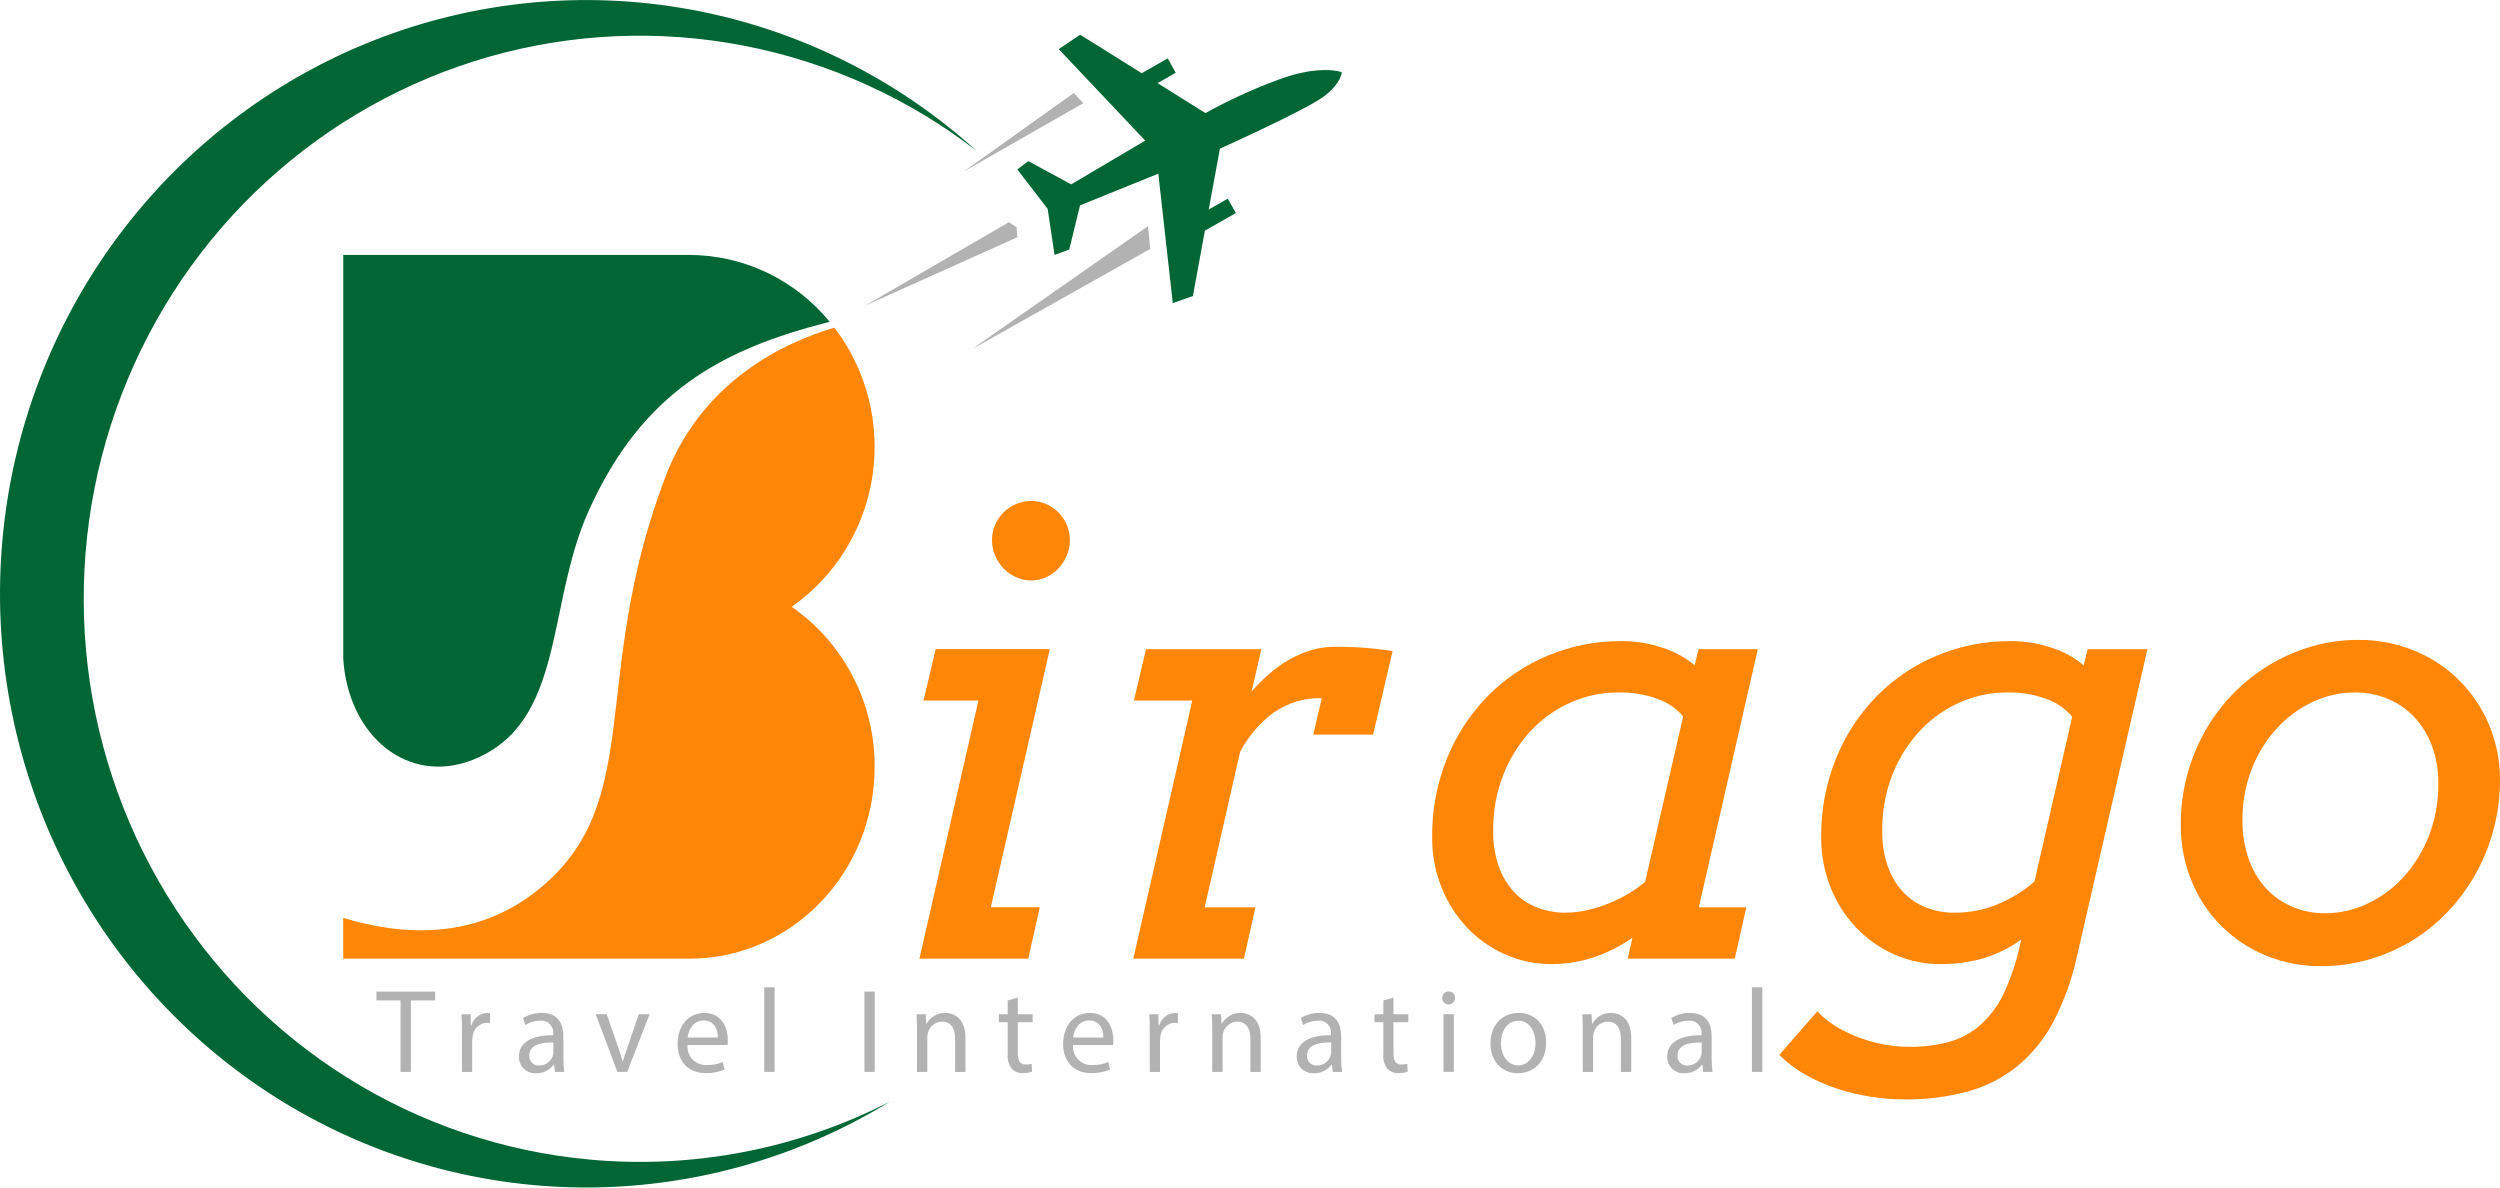 <svg width="80" height="38" viewBox="0 0 80 38" fill="none" xmlns="http://www.w3.org/2000/svg">
<path d="M21.29 15.267C18.829 21.734 20.697 25.675 17.217 28.475C15.218 30.083 12.883 29.951 10.984 29.372V30.678H22.058C25.333 30.678 27.988 27.928 27.988 24.536C27.992 23.529 27.752 22.535 27.289 21.643C26.826 20.751 26.155 19.987 25.333 19.418C26.021 18.938 26.605 18.32 27.049 17.603C27.493 16.886 27.788 16.085 27.915 15.249C28.043 14.413 28.001 13.559 27.792 12.74C27.583 11.921 27.212 11.153 26.7 10.484C25.107 10.955 22.464 12.18 21.29 15.267Z" fill="#FF8607"/>
<path d="M15.141 24.309C18.096 23.129 17.469 19.389 18.837 16.347C20.543 12.557 23.073 11.175 26.55 10.298C26.002 9.63 25.315 9.092 24.539 8.722C23.763 8.353 22.916 8.16 22.058 8.158H10.984V21.082C11.141 23.546 13.051 25.143 15.141 24.309Z" fill="#006633"/>
<path d="M18.837 37.103C16.093 36.847 13.445 35.949 11.102 34.479C8.759 33.01 6.786 31.009 5.337 28.635C3.888 26.261 3.003 23.579 2.752 20.799C2.502 18.02 2.892 15.219 3.893 12.619C4.893 10.018 6.476 7.689 8.518 5.814C10.559 3.939 13.003 2.57 15.656 1.814C18.309 1.059 21.099 0.938 23.805 1.462C26.512 1.985 29.062 3.138 31.254 4.83C28.663 2.487 25.482 0.918 22.063 0.299C18.644 -0.321 15.122 0.033 11.89 1.321C8.658 2.609 5.843 4.781 3.757 7.594C1.672 10.407 0.399 13.751 0.08 17.253C-0.24 20.756 0.407 24.28 1.948 27.432C3.49 30.584 5.865 33.241 8.809 35.107C11.754 36.972 15.152 37.974 18.625 37.999C22.098 38.024 25.509 37.072 28.48 35.25C25.503 36.776 22.16 37.418 18.837 37.103Z" fill="#006633"/>
<path d="M29.941 20.773H33.594L31.706 29.033H33.273L32.905 30.677H29.422L31.31 22.417H29.554L29.941 20.773ZM31.744 17.284C31.743 17.116 31.777 16.95 31.843 16.796C31.906 16.647 31.998 16.513 32.112 16.399C32.227 16.287 32.361 16.196 32.509 16.132C32.663 16.064 32.831 16.03 32.999 16.031C33.165 16.03 33.329 16.065 33.481 16.132C33.776 16.259 34.011 16.497 34.137 16.796C34.203 16.95 34.237 17.116 34.236 17.284C34.237 17.453 34.203 17.62 34.137 17.776C34.074 17.928 33.984 18.067 33.873 18.187C33.761 18.306 33.628 18.402 33.481 18.469C33.33 18.539 33.166 18.575 32.999 18.574C32.83 18.576 32.663 18.54 32.509 18.469C32.36 18.401 32.226 18.305 32.112 18.187C31.998 18.068 31.907 17.929 31.843 17.776C31.777 17.62 31.744 17.453 31.744 17.284Z" fill="#FF8607"/>
<path d="M43.94 23.508H42.024L42.297 22.342C41.742 22.325 41.195 22.491 40.74 22.815C40.3 23.145 39.938 23.571 39.683 24.062L38.55 29.034H40.174L39.806 30.678H36.266L38.154 22.418H36.285L36.672 20.774H40.362L40.051 22.131C40.226 21.928 40.415 21.738 40.617 21.562C40.814 21.39 41.028 21.238 41.254 21.108C41.475 20.982 41.71 20.881 41.953 20.807C42.19 20.735 42.437 20.698 42.684 20.697C42.911 20.697 43.106 20.701 43.27 20.707C43.433 20.713 43.608 20.724 43.794 20.74C43.979 20.756 44.236 20.787 44.563 20.831L43.94 23.508Z" fill="#FF8607"/>
<path d="M52.238 30.009C51.846 30.28 51.419 30.495 50.968 30.645C50.542 30.782 50.098 30.851 49.651 30.85C49.135 30.854 48.623 30.746 48.151 30.535C47.694 30.331 47.282 30.039 46.938 29.674C46.589 29.302 46.313 28.865 46.126 28.388C45.925 27.882 45.824 27.342 45.829 26.797C45.819 25.925 45.982 25.06 46.31 24.254C46.612 23.51 47.057 22.835 47.617 22.265C48.168 21.71 48.823 21.271 49.543 20.974C50.284 20.667 51.078 20.511 51.879 20.516C52.331 20.512 52.781 20.585 53.21 20.731C53.582 20.85 53.928 21.04 54.23 21.29L54.352 20.774H56.25L54.362 29.034H55.882L55.513 30.678H52.087L52.238 30.009ZM50.095 29.206C50.335 29.205 50.574 29.176 50.808 29.12C51.044 29.064 51.276 28.991 51.502 28.9C51.717 28.813 51.925 28.709 52.125 28.589C52.307 28.48 52.48 28.357 52.644 28.221L53.861 22.925C53.655 22.683 53.392 22.498 53.097 22.385C52.663 22.219 52.201 22.143 51.737 22.16C51.244 22.162 50.756 22.264 50.303 22.461C49.828 22.664 49.398 22.959 49.038 23.331C48.651 23.734 48.344 24.208 48.132 24.727C47.89 25.322 47.772 25.962 47.782 26.605C47.777 26.977 47.834 27.348 47.952 27.7C48.054 28.002 48.214 28.28 48.424 28.517C48.627 28.742 48.877 28.916 49.156 29.029C49.455 29.149 49.774 29.209 50.095 29.206Z" fill="#FF8607"/>
<path d="M64.678 30.066C64.307 30.334 63.893 30.538 63.456 30.669C63.015 30.793 62.559 30.854 62.101 30.85C61.584 30.854 61.073 30.746 60.6 30.535C60.144 30.331 59.732 30.039 59.387 29.674C59.038 29.302 58.763 28.865 58.575 28.388C58.375 27.882 58.274 27.342 58.278 26.797C58.268 25.925 58.432 25.06 58.76 24.254C59.062 23.51 59.506 22.835 60.067 22.265C60.618 21.71 61.273 21.271 61.993 20.974C62.734 20.667 63.528 20.511 64.329 20.516C64.781 20.512 65.231 20.585 65.66 20.731C66.032 20.85 66.378 21.04 66.679 21.29L66.802 20.774H68.718L66.472 30.563C66.316 31.3 66.062 32.013 65.716 32.681C65.43 33.23 65.038 33.715 64.565 34.11C64.098 34.487 63.56 34.764 62.984 34.923C62.317 35.103 61.63 35.19 60.94 35.181C60.58 35.18 60.22 35.151 59.864 35.095C59.494 35.038 59.129 34.95 58.773 34.832C58.425 34.717 58.088 34.568 57.768 34.387C57.464 34.217 57.184 34.004 56.938 33.756L58.155 32.361C58.318 32.535 58.502 32.688 58.703 32.815C58.927 32.957 59.164 33.077 59.411 33.173C59.676 33.277 59.949 33.357 60.227 33.412C60.515 33.47 60.807 33.498 61.1 33.498C61.517 33.503 61.933 33.453 62.337 33.35C62.703 33.254 63.042 33.078 63.333 32.834C63.65 32.557 63.91 32.219 64.098 31.84C64.364 31.276 64.559 30.68 64.678 30.066ZM62.545 29.206C63.017 29.209 63.485 29.118 63.923 28.938C64.351 28.759 64.749 28.514 65.103 28.212L66.311 22.934C66.104 22.692 65.841 22.505 65.547 22.389C65.113 22.221 64.651 22.143 64.187 22.16C63.694 22.162 63.206 22.264 62.752 22.461C62.278 22.663 61.848 22.959 61.487 23.331C61.101 23.734 60.793 24.208 60.581 24.727C60.34 25.322 60.221 25.962 60.232 26.605C60.226 26.977 60.284 27.348 60.402 27.7C60.503 28.002 60.664 28.28 60.874 28.517C61.077 28.741 61.327 28.916 61.605 29.029C61.904 29.149 62.223 29.209 62.545 29.206Z" fill="#FF8607"/>
<path d="M69.785 26.385C69.781 25.336 70.05 24.304 70.564 23.393C70.81 22.956 71.112 22.554 71.461 22.198C71.807 21.843 72.195 21.535 72.617 21.28C73.042 21.024 73.497 20.825 73.972 20.687C74.458 20.546 74.962 20.475 75.468 20.477C76.086 20.471 76.699 20.59 77.271 20.826C77.804 21.043 78.289 21.366 78.698 21.774C79.107 22.183 79.433 22.669 79.655 23.206C79.886 23.761 80.003 24.358 79.999 24.96C80.001 25.5 79.931 26.037 79.791 26.557C79.528 27.545 79.021 28.45 78.319 29.186C77.976 29.546 77.587 29.858 77.162 30.113C76.735 30.369 76.276 30.569 75.798 30.706C75.307 30.847 74.799 30.918 74.288 30.916C73.67 30.924 73.057 30.805 72.485 30.567C71.952 30.345 71.468 30.018 71.06 29.607C70.655 29.196 70.335 28.706 70.121 28.168C69.894 27.602 69.78 26.996 69.785 26.385ZM71.758 26.251C71.753 26.666 71.819 27.078 71.952 27.47C72.069 27.816 72.253 28.134 72.494 28.407C72.729 28.666 73.016 28.871 73.335 29.009C73.675 29.155 74.041 29.229 74.411 29.224C74.876 29.223 75.335 29.119 75.756 28.918C76.193 28.715 76.586 28.425 76.912 28.067C77.258 27.684 77.532 27.241 77.719 26.758C77.929 26.222 78.033 25.651 78.026 25.075C78.032 24.664 77.963 24.256 77.823 23.87C77.698 23.53 77.507 23.218 77.262 22.953C77.024 22.699 76.736 22.499 76.417 22.365C76.08 22.225 75.719 22.155 75.355 22.159C74.89 22.159 74.431 22.262 74.01 22.46C73.577 22.663 73.187 22.948 72.862 23.302C72.518 23.679 72.246 24.119 72.06 24.597C71.855 25.123 71.752 25.685 71.758 26.251Z" fill="#FF8607"/>
<path d="M42.935 2.309C42.935 2.309 42.254 2.049 40.907 2.55C40.104 2.846 39.324 3.204 38.574 3.619L37.042 2.66L37.623 2.329L37.368 1.868L36.535 2.343L34.564 1.111L33.879 1.572L36.647 4.499L34.278 5.9L32.903 5.155L32.555 5.422L33.526 6.686L33.745 8.157L34.215 7.985L34.56 6.572L37.066 5.557L37.529 9.7L38.173 9.472L38.556 7.382L39.546 6.817L39.29 6.357L38.679 6.705L39.037 4.757C39.037 4.757 41.832 3.5 42.384 3.071C42.936 2.641 42.935 2.309 42.935 2.309Z" fill="#006633"/>
<path d="M34.668 3.301L30.838 5.489L34.36 2.977L34.668 3.301Z" fill="#B2B2B2"/>
<path d="M36.736 7.237L36.808 7.965L31.1 11.174L36.736 7.237Z" fill="#B2B2B2"/>
<path d="M32.285 7.111L27.678 9.783L32.556 7.591L32.529 7.271L32.285 7.111Z" fill="#B2B2B2"/>
<path d="M12.818 32.014H12.047V31.731H13.925V32.014H13.15V34.301H12.818V32.014Z" fill="#B2B2B2"/>
<path d="M14.783 33.032C14.783 32.815 14.779 32.628 14.768 32.456H15.057L15.069 32.818H15.084C15.115 32.706 15.181 32.606 15.271 32.533C15.362 32.461 15.473 32.419 15.588 32.414C15.62 32.414 15.652 32.417 15.682 32.426V32.742C15.645 32.734 15.607 32.73 15.569 32.731C15.456 32.735 15.349 32.782 15.267 32.861C15.185 32.94 15.135 33.047 15.125 33.161C15.116 33.213 15.111 33.265 15.11 33.318V34.301H14.783V33.032Z" fill="#B2B2B2"/>
<path d="M17.757 34.301L17.731 34.069H17.72C17.655 34.156 17.571 34.227 17.474 34.274C17.377 34.322 17.27 34.346 17.163 34.343C17.091 34.349 17.019 34.339 16.951 34.315C16.884 34.29 16.822 34.252 16.769 34.202C16.717 34.153 16.675 34.092 16.647 34.025C16.619 33.958 16.605 33.886 16.605 33.813C16.605 33.367 16.997 33.123 17.701 33.127V33.089C17.708 33.032 17.703 32.974 17.685 32.919C17.666 32.864 17.636 32.815 17.596 32.773C17.557 32.732 17.508 32.701 17.454 32.682C17.401 32.662 17.343 32.656 17.287 32.662C17.119 32.662 16.955 32.71 16.812 32.799L16.737 32.578C16.918 32.468 17.125 32.411 17.336 32.414C17.893 32.414 18.028 32.799 18.028 33.169V33.859C18.026 34.007 18.036 34.155 18.058 34.301H17.757ZM17.708 33.36C17.347 33.352 16.937 33.417 16.937 33.775C16.933 33.818 16.939 33.861 16.953 33.901C16.968 33.941 16.991 33.978 17.02 34.008C17.05 34.038 17.086 34.062 17.125 34.077C17.165 34.092 17.207 34.099 17.249 34.096C17.346 34.098 17.44 34.069 17.519 34.014C17.599 33.959 17.658 33.879 17.69 33.787C17.701 33.752 17.707 33.716 17.708 33.68V33.36Z" fill="#B2B2B2"/>
<path d="M19.416 32.455L19.774 33.492C19.831 33.647 19.88 33.805 19.921 33.965H19.932C19.974 33.812 20.026 33.66 20.087 33.492L20.44 32.455H20.787L20.072 34.3H19.755L19.062 32.455H19.416Z" fill="#B2B2B2"/>
<path d="M22 33.44C21.993 33.525 22.004 33.611 22.032 33.691C22.061 33.772 22.107 33.845 22.166 33.906C22.226 33.967 22.297 34.014 22.377 34.044C22.456 34.074 22.54 34.086 22.625 34.08C22.798 34.086 22.97 34.053 23.129 33.985L23.186 34.225C22.994 34.306 22.787 34.345 22.58 34.34C22.019 34.34 21.684 33.966 21.684 33.409C21.684 32.853 22.007 32.414 22.538 32.414C23.133 32.414 23.291 32.944 23.291 33.283C23.29 33.336 23.287 33.388 23.28 33.44H22ZM22.971 33.2C22.975 32.986 22.884 32.654 22.512 32.654C22.177 32.654 22.03 32.967 22.004 33.2H22.971Z" fill="#B2B2B2"/>
<path d="M24.788 31.594H24.457V34.301H24.788V31.594Z" fill="#B2B2B2"/>
<path d="M27.99 31.731H27.662V34.301H27.99V31.731Z" fill="#B2B2B2"/>
<path d="M29.343 32.956C29.343 32.765 29.34 32.609 29.328 32.456H29.622L29.64 32.761H29.648C29.708 32.653 29.795 32.564 29.902 32.503C30.008 32.442 30.128 32.411 30.25 32.414C30.503 32.414 30.894 32.567 30.894 33.2V34.301H30.563V33.238C30.563 32.94 30.454 32.693 30.141 32.693C30.041 32.694 29.943 32.729 29.863 32.79C29.783 32.852 29.725 32.938 29.697 33.036C29.681 33.086 29.673 33.139 29.674 33.192V34.301H29.343V32.956Z" fill="#B2B2B2"/>
<path d="M32.571 31.926V32.456H33.045V32.711H32.571V33.706C32.571 33.935 32.635 34.065 32.819 34.065C32.884 34.065 32.949 34.058 33.012 34.042L33.026 34.294C32.932 34.327 32.833 34.342 32.733 34.339C32.667 34.343 32.601 34.333 32.539 34.308C32.477 34.284 32.421 34.246 32.375 34.198C32.275 34.06 32.229 33.888 32.247 33.718V32.711H31.965V32.456H32.247V32.014L32.571 31.926Z" fill="#B2B2B2"/>
<path d="M34.336 33.44C34.329 33.525 34.34 33.611 34.368 33.691C34.397 33.772 34.443 33.845 34.502 33.906C34.562 33.967 34.633 34.014 34.713 34.044C34.792 34.074 34.876 34.086 34.961 34.08C35.134 34.086 35.306 34.053 35.465 33.985L35.522 34.225C35.33 34.306 35.123 34.345 34.916 34.34C34.355 34.34 34.02 33.966 34.02 33.409C34.02 32.853 34.343 32.414 34.874 32.414C35.469 32.414 35.627 32.944 35.627 33.283C35.627 33.336 35.623 33.388 35.616 33.44H34.336ZM35.307 33.2C35.311 32.986 35.221 32.654 34.848 32.654C34.513 32.654 34.366 32.967 34.34 33.2H35.307Z" fill="#B2B2B2"/>
<path d="M36.792 33.032C36.792 32.815 36.789 32.628 36.777 32.456H37.067L37.078 32.818H37.094C37.125 32.706 37.19 32.606 37.281 32.533C37.371 32.461 37.483 32.419 37.598 32.414C37.63 32.414 37.661 32.417 37.692 32.426V32.742C37.655 32.734 37.617 32.73 37.579 32.731C37.466 32.735 37.358 32.782 37.277 32.861C37.195 32.94 37.145 33.047 37.135 33.161C37.126 33.213 37.12 33.265 37.12 33.318V34.301H36.792V33.032Z" fill="#B2B2B2"/>
<path d="M38.792 32.956C38.792 32.765 38.789 32.609 38.777 32.456H39.071L39.09 32.761H39.097C39.157 32.653 39.245 32.564 39.351 32.503C39.457 32.442 39.578 32.411 39.7 32.414C39.952 32.414 40.343 32.567 40.343 33.2V34.301H40.012V33.238C40.012 32.94 39.903 32.693 39.59 32.693C39.49 32.694 39.392 32.729 39.312 32.79C39.233 32.852 39.174 32.938 39.146 33.036C39.13 33.086 39.123 33.139 39.123 33.192V34.301H38.792V32.956Z" fill="#B2B2B2"/>
<path d="M42.646 34.301L42.62 34.069H42.608C42.544 34.156 42.459 34.227 42.362 34.274C42.266 34.322 42.159 34.346 42.051 34.343C41.98 34.349 41.908 34.339 41.84 34.315C41.772 34.29 41.71 34.252 41.658 34.202C41.605 34.153 41.564 34.092 41.536 34.025C41.508 33.958 41.493 33.886 41.494 33.813C41.494 33.367 41.886 33.123 42.589 33.127V33.089C42.597 33.032 42.591 32.974 42.573 32.919C42.555 32.864 42.525 32.815 42.485 32.773C42.445 32.732 42.397 32.701 42.343 32.682C42.289 32.662 42.232 32.656 42.176 32.662C42.008 32.662 41.844 32.71 41.701 32.799L41.626 32.578C41.806 32.468 42.014 32.411 42.224 32.414C42.782 32.414 42.917 32.799 42.917 33.169V33.859C42.915 34.007 42.925 34.155 42.947 34.301H42.646ZM42.597 33.36C42.236 33.352 41.825 33.417 41.825 33.775C41.822 33.818 41.828 33.861 41.842 33.901C41.857 33.941 41.879 33.978 41.909 34.008C41.939 34.038 41.975 34.062 42.014 34.077C42.054 34.092 42.096 34.099 42.138 34.096C42.234 34.098 42.329 34.069 42.408 34.014C42.487 33.959 42.547 33.879 42.578 33.787C42.59 33.752 42.596 33.716 42.597 33.68V33.36Z" fill="#B2B2B2"/>
<path d="M44.591 31.926V32.456H45.065V32.711H44.591V33.706C44.591 33.935 44.655 34.065 44.839 34.065C44.904 34.066 44.968 34.058 45.031 34.042L45.046 34.294C44.952 34.327 44.852 34.342 44.753 34.339C44.687 34.343 44.62 34.333 44.559 34.308C44.497 34.284 44.441 34.246 44.395 34.198C44.294 34.06 44.248 33.888 44.267 33.718V32.711H43.984V32.456H44.267V32.014L44.591 31.926Z" fill="#B2B2B2"/>
<path d="M46.561 31.937C46.56 31.991 46.538 32.044 46.5 32.083C46.462 32.121 46.41 32.143 46.356 32.143C46.301 32.143 46.249 32.121 46.211 32.083C46.173 32.044 46.151 31.991 46.151 31.937C46.15 31.909 46.155 31.881 46.165 31.855C46.175 31.83 46.19 31.806 46.209 31.787C46.229 31.767 46.252 31.752 46.277 31.741C46.303 31.731 46.33 31.726 46.358 31.727C46.385 31.726 46.412 31.731 46.437 31.741C46.463 31.751 46.486 31.767 46.505 31.786C46.524 31.806 46.539 31.83 46.548 31.856C46.558 31.881 46.562 31.909 46.561 31.937ZM46.192 32.455H46.523V34.3H46.192V32.455Z" fill="#B2B2B2"/>
<path d="M49.476 33.363C49.476 34.046 49.009 34.343 48.568 34.343C48.075 34.343 47.695 33.977 47.695 33.394C47.695 32.776 48.094 32.414 48.599 32.414C49.122 32.414 49.476 32.799 49.476 33.363ZM48.03 33.383C48.03 33.787 48.26 34.092 48.584 34.092C48.9 34.092 49.136 33.791 49.136 33.375C49.136 33.062 48.983 32.666 48.591 32.666C48.199 32.666 48.03 33.032 48.03 33.383Z" fill="#B2B2B2"/>
<path d="M50.648 32.956C50.648 32.765 50.645 32.609 50.633 32.456H50.927L50.946 32.761H50.953C51.013 32.653 51.1 32.564 51.206 32.503C51.313 32.442 51.433 32.411 51.555 32.414C51.808 32.414 52.199 32.567 52.199 33.2V34.301H51.868V33.238C51.868 32.94 51.759 32.693 51.447 32.693C51.346 32.694 51.249 32.728 51.169 32.79C51.089 32.852 51.03 32.938 51.002 33.036C50.986 33.086 50.978 33.139 50.979 33.192V34.301H50.648V32.956Z" fill="#B2B2B2"/>
<path d="M54.502 34.301L54.475 34.069H54.464C54.399 34.156 54.315 34.227 54.218 34.274C54.121 34.322 54.015 34.346 53.907 34.343C53.835 34.349 53.763 34.339 53.696 34.315C53.628 34.29 53.566 34.252 53.514 34.202C53.461 34.153 53.419 34.092 53.391 34.025C53.363 33.958 53.349 33.886 53.35 33.813C53.35 33.367 53.741 33.123 54.446 33.127V33.089C54.453 33.032 54.447 32.974 54.429 32.919C54.411 32.864 54.381 32.815 54.341 32.773C54.301 32.732 54.252 32.701 54.199 32.681C54.145 32.662 54.088 32.656 54.031 32.662C53.864 32.663 53.699 32.71 53.557 32.799L53.482 32.578C53.662 32.468 53.87 32.411 54.08 32.414C54.637 32.414 54.773 32.799 54.773 33.169V33.859C54.771 34.007 54.781 34.155 54.803 34.301H54.502ZM54.453 33.36C54.092 33.352 53.681 33.417 53.681 33.775C53.678 33.818 53.684 33.861 53.698 33.901C53.712 33.941 53.735 33.978 53.765 34.008C53.794 34.038 53.83 34.062 53.87 34.077C53.909 34.092 53.951 34.099 53.993 34.096C54.09 34.098 54.184 34.07 54.264 34.014C54.343 33.959 54.402 33.879 54.434 33.787C54.446 33.752 54.453 33.716 54.453 33.68V33.36Z" fill="#B2B2B2"/>
<path d="M56.394 31.594H56.062V34.301H56.394V31.594Z" fill="#B2B2B2"/>
</svg>

